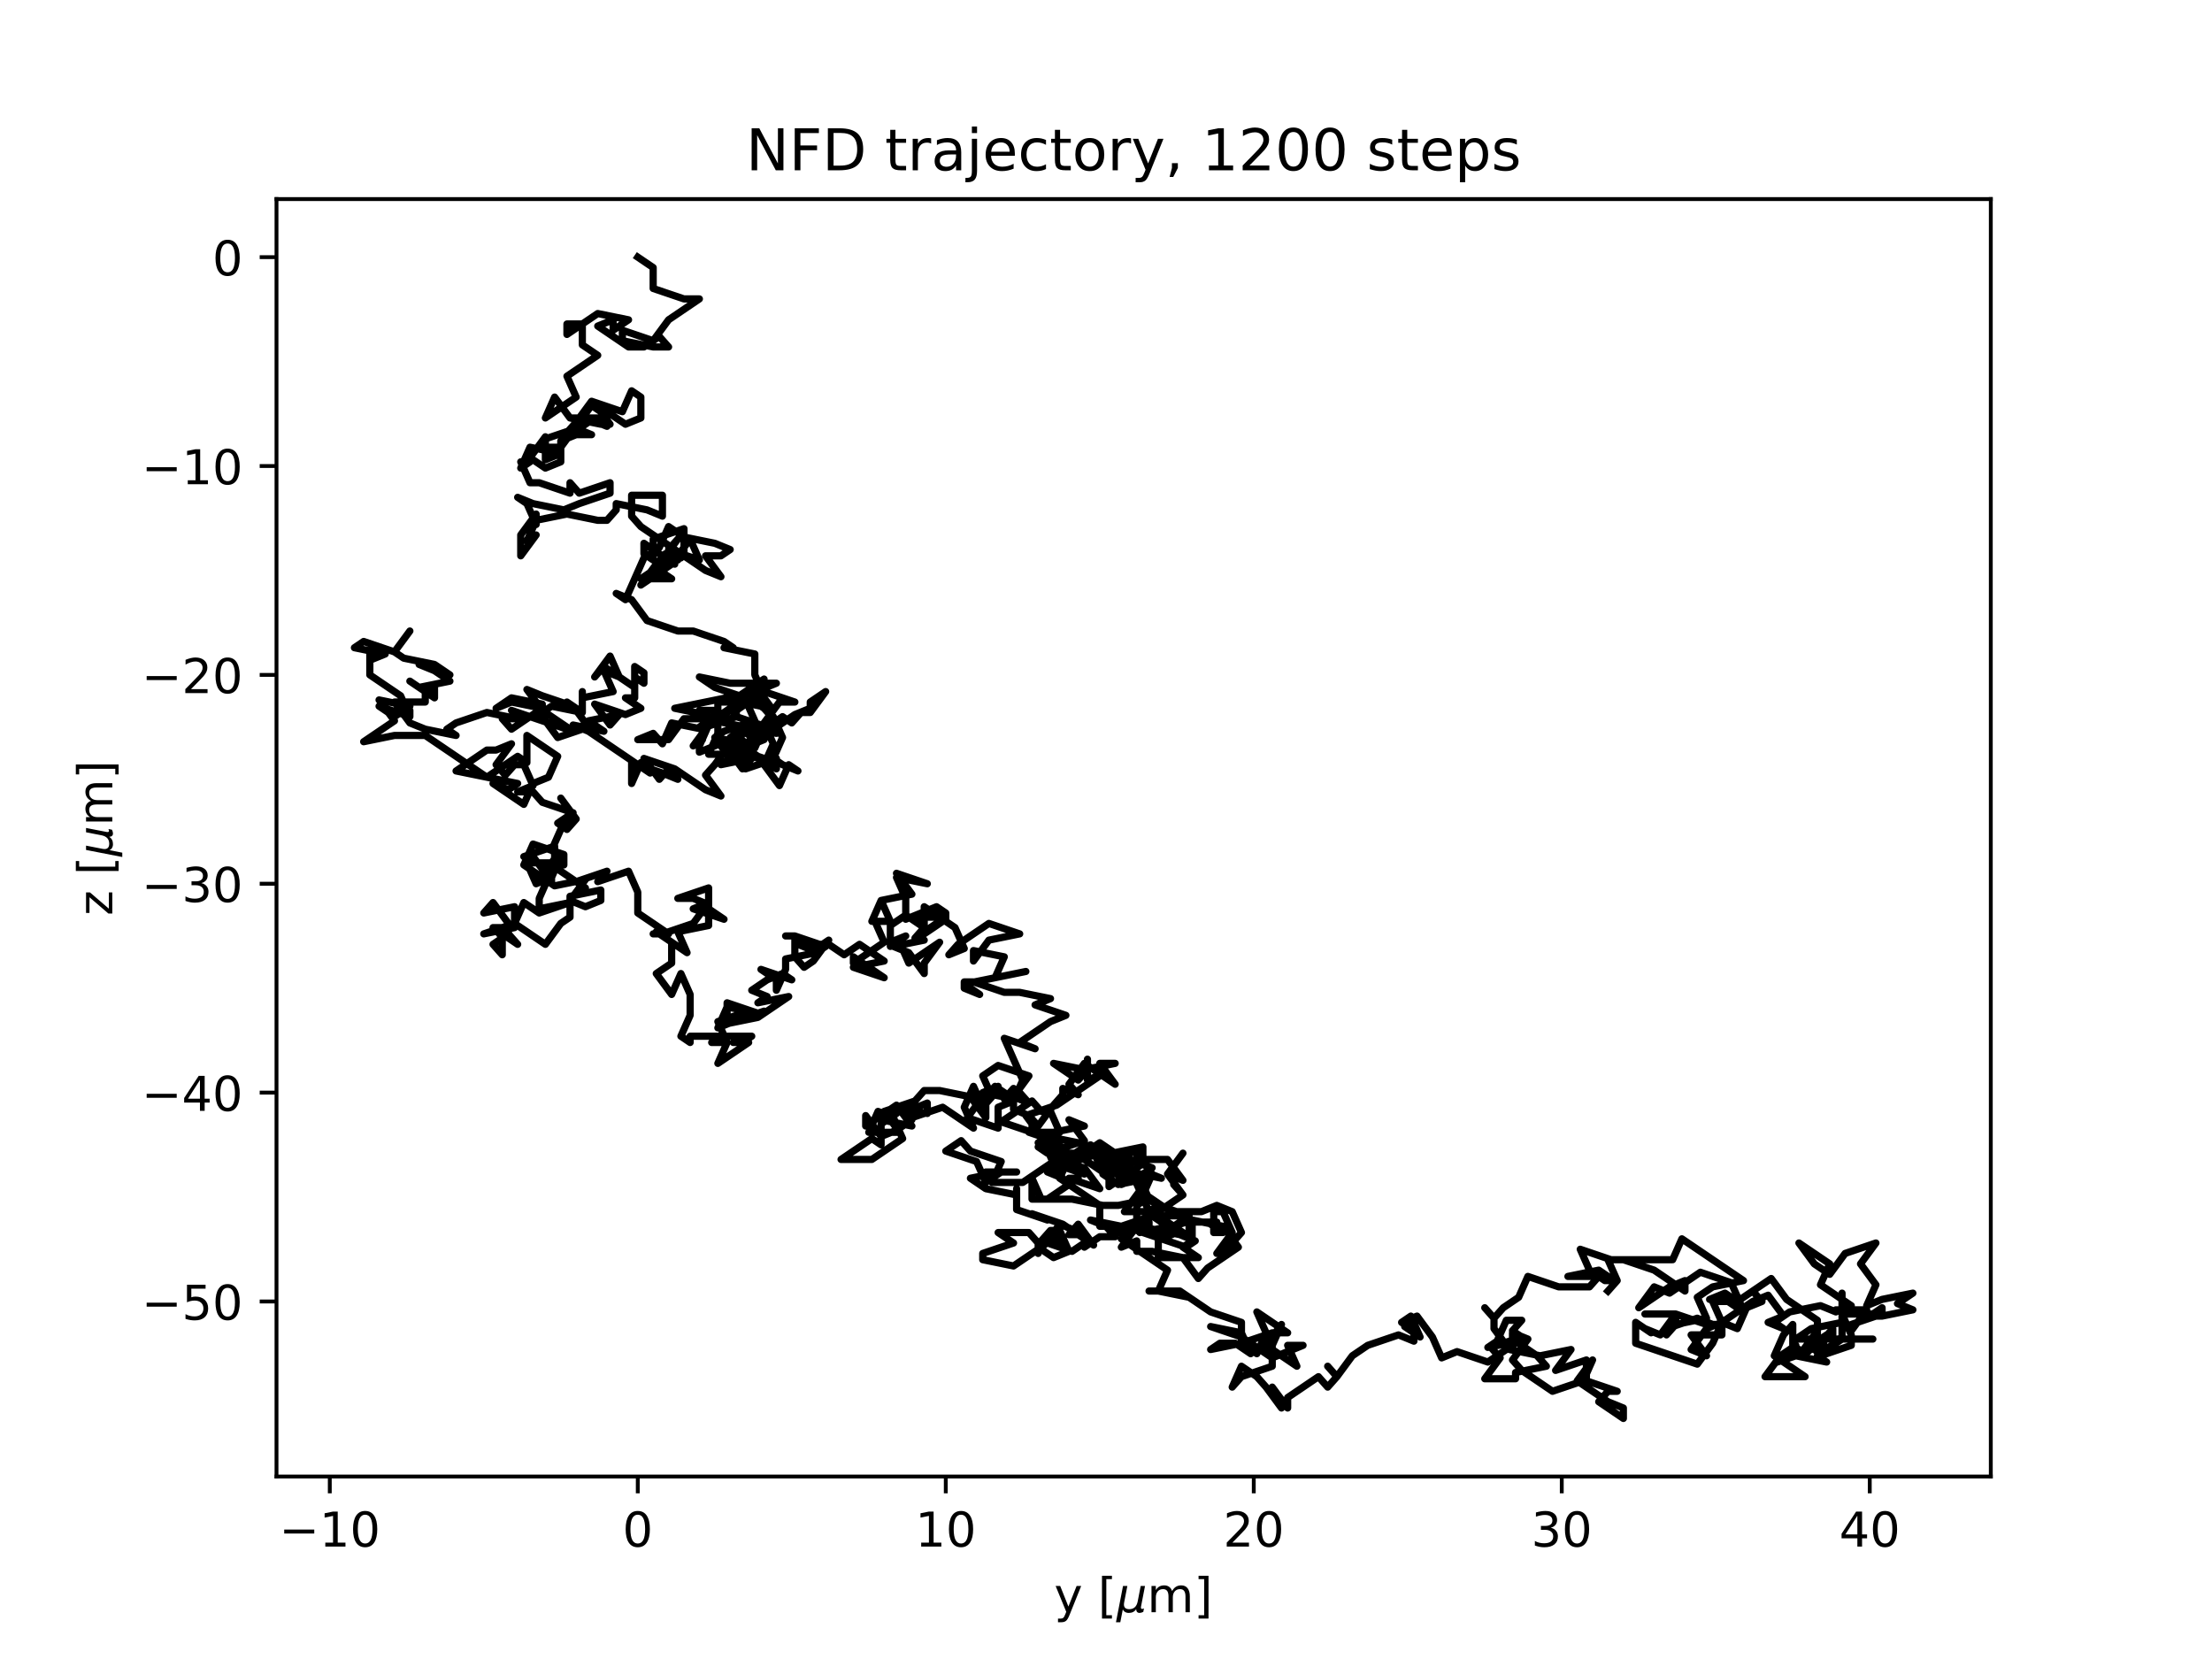 <?xml version="1.0" encoding="utf-8" standalone="no"?>
<!DOCTYPE svg PUBLIC "-//W3C//DTD SVG 1.1//EN"
  "http://www.w3.org/Graphics/SVG/1.1/DTD/svg11.dtd">
<!-- Created with matplotlib (https://matplotlib.org/) -->
<svg height="345.6pt" version="1.1" viewBox="0 0 460.8 345.6" width="460.8pt" xmlns="http://www.w3.org/2000/svg" xmlns:xlink="http://www.w3.org/1999/xlink">
 <defs>
  <style type="text/css">*{stroke-linecap:butt;stroke-linejoin:round;}</style>
 </defs>
 <g id="figure_1">
  <g id="patch_1">
   <path d="M 0 345.6 
L 460.8 345.6 
L 460.8 0 
L 0 0 
z
" style="fill:#ffffff;"/>
  </g>
  <g id="axes_1">
   <g id="patch_2">
    <path d="M 57.6 307.584 
L 414.72 307.584 
L 414.72 41.472 
L 57.6 41.472 
z
" style="fill:#ffffff;"/>
   </g>
   <g id="matplotlib.axis_1">
    <g id="xtick_1">
     <g id="line2d_1">
      <defs>
       <path d="M 0 0 
L 0 3.5 
" id="md39f438aaa" style="stroke:#000000;stroke-width:0.8;"/>
      </defs>
      <g>
       <use style="stroke:#000000;stroke-width:0.8;" x="68.7" xlink:href="#md39f438aaa" y="307.584"/>
      </g>
     </g>
     <g id="text_1">
      <!-- −10 -->
      <g transform="translate(58.148 322.182)scale(0.1 -0.1)">
       <defs>
        <path d="M 10.594 35.5 
L 73.188 35.5 
L 73.188 27.203 
L 10.594 27.203 
z
" id="DejaVuSans-8722"/>
        <path d="M 12.406 8.297 
L 28.516 8.297 
L 28.516 63.922 
L 10.984 60.406 
L 10.984 69.391 
L 28.422 72.906 
L 38.281 72.906 
L 38.281 8.297 
L 54.391 8.297 
L 54.391 0 
L 12.406 0 
z
" id="DejaVuSans-49"/>
        <path d="M 31.781 66.406 
Q 24.172 66.406 20.328 58.906 
Q 16.5 51.422 16.5 36.375 
Q 16.5 21.391 20.328 13.891 
Q 24.172 6.391 31.781 6.391 
Q 39.453 6.391 43.281 13.891 
Q 47.125 21.391 47.125 36.375 
Q 47.125 51.422 43.281 58.906 
Q 39.453 66.406 31.781 66.406 
z
M 31.781 74.219 
Q 44.047 74.219 50.516 64.516 
Q 56.984 54.828 56.984 36.375 
Q 56.984 17.969 50.516 8.266 
Q 44.047 -1.422 31.781 -1.422 
Q 19.531 -1.422 13.062 8.266 
Q 6.594 17.969 6.594 36.375 
Q 6.594 54.828 13.062 64.516 
Q 19.531 74.219 31.781 74.219 
z
" id="DejaVuSans-48"/>
       </defs>
       <use xlink:href="#DejaVuSans-8722"/>
       <use x="83.789" xlink:href="#DejaVuSans-49"/>
       <use x="147.412" xlink:href="#DejaVuSans-48"/>
      </g>
     </g>
    </g>
    <g id="xtick_2">
     <g id="line2d_2">
      <g>
       <use style="stroke:#000000;stroke-width:0.8;" x="132.861" xlink:href="#md39f438aaa" y="307.584"/>
      </g>
     </g>
     <g id="text_2">
      <!-- 0 -->
      <g transform="translate(129.68 322.182)scale(0.1 -0.1)">
       <use xlink:href="#DejaVuSans-48"/>
      </g>
     </g>
    </g>
    <g id="xtick_3">
     <g id="line2d_3">
      <g>
       <use style="stroke:#000000;stroke-width:0.8;" x="197.022" xlink:href="#md39f438aaa" y="307.584"/>
      </g>
     </g>
     <g id="text_3">
      <!-- 10 -->
      <g transform="translate(190.659 322.182)scale(0.1 -0.1)">
       <use xlink:href="#DejaVuSans-49"/>
       <use x="63.623" xlink:href="#DejaVuSans-48"/>
      </g>
     </g>
    </g>
    <g id="xtick_4">
     <g id="line2d_4">
      <g>
       <use style="stroke:#000000;stroke-width:0.8;" x="261.183" xlink:href="#md39f438aaa" y="307.584"/>
      </g>
     </g>
     <g id="text_4">
      <!-- 20 -->
      <g transform="translate(254.82 322.182)scale(0.1 -0.1)">
       <defs>
        <path d="M 19.188 8.297 
L 53.609 8.297 
L 53.609 0 
L 7.328 0 
L 7.328 8.297 
Q 12.938 14.109 22.625 23.891 
Q 32.328 33.688 34.812 36.531 
Q 39.547 41.844 41.422 45.531 
Q 43.312 49.219 43.312 52.781 
Q 43.312 58.594 39.234 62.25 
Q 35.156 65.922 28.609 65.922 
Q 23.969 65.922 18.812 64.312 
Q 13.672 62.703 7.812 59.422 
L 7.812 69.391 
Q 13.766 71.781 18.938 73 
Q 24.125 74.219 28.422 74.219 
Q 39.75 74.219 46.484 68.547 
Q 53.219 62.891 53.219 53.422 
Q 53.219 48.922 51.531 44.891 
Q 49.859 40.875 45.406 35.406 
Q 44.188 33.984 37.641 27.219 
Q 31.109 20.453 19.188 8.297 
z
" id="DejaVuSans-50"/>
       </defs>
       <use xlink:href="#DejaVuSans-50"/>
       <use x="63.623" xlink:href="#DejaVuSans-48"/>
      </g>
     </g>
    </g>
    <g id="xtick_5">
     <g id="line2d_5">
      <g>
       <use style="stroke:#000000;stroke-width:0.8;" x="325.344" xlink:href="#md39f438aaa" y="307.584"/>
      </g>
     </g>
     <g id="text_5">
      <!-- 30 -->
      <g transform="translate(318.981 322.182)scale(0.1 -0.1)">
       <defs>
        <path d="M 40.578 39.312 
Q 47.656 37.797 51.625 33 
Q 55.609 28.219 55.609 21.188 
Q 55.609 10.406 48.188 4.484 
Q 40.766 -1.422 27.094 -1.422 
Q 22.516 -1.422 17.656 -0.516 
Q 12.797 0.391 7.625 2.203 
L 7.625 11.719 
Q 11.719 9.328 16.594 8.109 
Q 21.484 6.891 26.812 6.891 
Q 36.078 6.891 40.938 10.547 
Q 45.797 14.203 45.797 21.188 
Q 45.797 27.641 41.281 31.266 
Q 36.766 34.906 28.719 34.906 
L 20.219 34.906 
L 20.219 43.016 
L 29.109 43.016 
Q 36.375 43.016 40.234 45.922 
Q 44.094 48.828 44.094 54.297 
Q 44.094 59.906 40.109 62.906 
Q 36.141 65.922 28.719 65.922 
Q 24.656 65.922 20.016 65.031 
Q 15.375 64.156 9.812 62.312 
L 9.812 71.094 
Q 15.438 72.656 20.344 73.438 
Q 25.25 74.219 29.594 74.219 
Q 40.828 74.219 47.359 69.109 
Q 53.906 64.016 53.906 55.328 
Q 53.906 49.266 50.438 45.094 
Q 46.969 40.922 40.578 39.312 
z
" id="DejaVuSans-51"/>
       </defs>
       <use xlink:href="#DejaVuSans-51"/>
       <use x="63.623" xlink:href="#DejaVuSans-48"/>
      </g>
     </g>
    </g>
    <g id="xtick_6">
     <g id="line2d_6">
      <g>
       <use style="stroke:#000000;stroke-width:0.8;" x="389.505" xlink:href="#md39f438aaa" y="307.584"/>
      </g>
     </g>
     <g id="text_6">
      <!-- 40 -->
      <g transform="translate(383.142 322.182)scale(0.1 -0.1)">
       <defs>
        <path d="M 37.797 64.312 
L 12.891 25.391 
L 37.797 25.391 
z
M 35.203 72.906 
L 47.609 72.906 
L 47.609 25.391 
L 58.016 25.391 
L 58.016 17.188 
L 47.609 17.188 
L 47.609 0 
L 37.797 0 
L 37.797 17.188 
L 4.891 17.188 
L 4.891 26.703 
z
" id="DejaVuSans-52"/>
       </defs>
       <use xlink:href="#DejaVuSans-52"/>
       <use x="63.623" xlink:href="#DejaVuSans-48"/>
      </g>
     </g>
    </g>
    <g id="text_7">
     <!-- y [${\mu}$m] -->
     <g transform="translate(219.61 335.862)scale(0.1 -0.1)">
      <defs>
       <path d="M 32.172 -5.078 
Q 28.375 -14.844 24.75 -17.812 
Q 21.141 -20.797 15.094 -20.797 
L 7.906 -20.797 
L 7.906 -13.281 
L 13.188 -13.281 
Q 16.891 -13.281 18.938 -11.516 
Q 21 -9.766 23.484 -3.219 
L 25.094 0.875 
L 2.984 54.688 
L 12.5 54.688 
L 29.594 11.922 
L 46.688 54.688 
L 56.203 54.688 
z
" id="DejaVuSans-121"/>
       <path id="DejaVuSans-32"/>
       <path d="M 8.594 75.984 
L 29.297 75.984 
L 29.297 69 
L 17.578 69 
L 17.578 -6.203 
L 29.297 -6.203 
L 29.297 -13.188 
L 8.594 -13.188 
z
" id="DejaVuSans-91"/>
       <path d="M -1.312 -20.797 
L 13.375 54.688 
L 22.406 54.688 
L 15.766 20.656 
Q 15.578 19.625 15.422 18.359 
Q 15.281 17.094 15.281 15.828 
Q 15.281 11.281 18.141 8.828 
Q 21 6.391 26.312 6.391 
Q 33.547 6.391 37.984 10.484 
Q 42.438 14.594 44 22.797 
L 50.203 54.688 
L 59.188 54.688 
L 51.031 12.641 
Q 50.828 11.719 50.75 11.031 
Q 50.688 10.359 50.688 9.812 
Q 50.688 8.297 51.297 7.594 
Q 51.906 6.891 53.219 6.891 
Q 53.719 6.891 54.562 7.125 
Q 55.422 7.375 56.984 8.016 
L 55.609 0.781 
Q 53.469 -0.297 51.516 -0.859 
Q 49.562 -1.422 47.703 -1.422 
Q 44.484 -1.422 42.656 0.625 
Q 40.828 2.688 40.828 6.297 
Q 38.094 2.391 34.297 0.484 
Q 30.516 -1.422 25.391 -1.422 
Q 20.844 -1.422 17.453 0.672 
Q 14.062 2.781 12.984 6.203 
L 7.719 -20.797 
z
" id="DejaVuSans-Oblique-956"/>
       <path d="M 52 44.188 
Q 55.375 50.25 60.062 53.125 
Q 64.75 56 71.094 56 
Q 79.641 56 84.281 50.016 
Q 88.922 44.047 88.922 33.016 
L 88.922 0 
L 79.891 0 
L 79.891 32.719 
Q 79.891 40.578 77.094 44.375 
Q 74.312 48.188 68.609 48.188 
Q 61.625 48.188 57.562 43.547 
Q 53.516 38.922 53.516 30.906 
L 53.516 0 
L 44.484 0 
L 44.484 32.719 
Q 44.484 40.625 41.703 44.406 
Q 38.922 48.188 33.109 48.188 
Q 26.219 48.188 22.156 43.531 
Q 18.109 38.875 18.109 30.906 
L 18.109 0 
L 9.078 0 
L 9.078 54.688 
L 18.109 54.688 
L 18.109 46.188 
Q 21.188 51.219 25.484 53.609 
Q 29.781 56 35.688 56 
Q 41.656 56 45.828 52.969 
Q 50 49.953 52 44.188 
z
" id="DejaVuSans-109"/>
       <path d="M 30.422 75.984 
L 30.422 -13.188 
L 9.719 -13.188 
L 9.719 -6.203 
L 21.391 -6.203 
L 21.391 69 
L 9.719 69 
L 9.719 75.984 
z
" id="DejaVuSans-93"/>
      </defs>
      <use transform="translate(0 0.016)" xlink:href="#DejaVuSans-121"/>
      <use transform="translate(59.18 0.016)" xlink:href="#DejaVuSans-32"/>
      <use transform="translate(90.967 0.016)" xlink:href="#DejaVuSans-91"/>
      <use transform="translate(129.98 0.016)" xlink:href="#DejaVuSans-Oblique-956"/>
      <use transform="translate(193.604 0.016)" xlink:href="#DejaVuSans-109"/>
      <use transform="translate(291.016 0.016)" xlink:href="#DejaVuSans-93"/>
     </g>
    </g>
   </g>
   <g id="matplotlib.axis_2">
    <g id="ytick_1">
     <g id="line2d_7">
      <defs>
       <path d="M 0 0 
L -3.5 0 
" id="m5667d618fe" style="stroke:#000000;stroke-width:0.8;"/>
      </defs>
      <g>
       <use style="stroke:#000000;stroke-width:0.8;" x="57.6" xlink:href="#m5667d618fe" y="271.122"/>
      </g>
     </g>
     <g id="text_8">
      <!-- −50 -->
      <g transform="translate(29.495 274.921)scale(0.1 -0.1)">
       <defs>
        <path d="M 10.797 72.906 
L 49.516 72.906 
L 49.516 64.594 
L 19.828 64.594 
L 19.828 46.734 
Q 21.969 47.469 24.109 47.828 
Q 26.266 48.188 28.422 48.188 
Q 40.625 48.188 47.75 41.5 
Q 54.891 34.812 54.891 23.391 
Q 54.891 11.625 47.562 5.094 
Q 40.234 -1.422 26.906 -1.422 
Q 22.312 -1.422 17.547 -0.641 
Q 12.797 0.141 7.719 1.703 
L 7.719 11.625 
Q 12.109 9.234 16.797 8.062 
Q 21.484 6.891 26.703 6.891 
Q 35.156 6.891 40.078 11.328 
Q 45.016 15.766 45.016 23.391 
Q 45.016 31 40.078 35.438 
Q 35.156 39.891 26.703 39.891 
Q 22.75 39.891 18.812 39.016 
Q 14.891 38.141 10.797 36.281 
z
" id="DejaVuSans-53"/>
       </defs>
       <use xlink:href="#DejaVuSans-8722"/>
       <use x="83.789" xlink:href="#DejaVuSans-53"/>
       <use x="147.412" xlink:href="#DejaVuSans-48"/>
      </g>
     </g>
    </g>
    <g id="ytick_2">
     <g id="line2d_8">
      <g>
       <use style="stroke:#000000;stroke-width:0.8;" x="57.6" xlink:href="#m5667d618fe" y="227.611"/>
      </g>
     </g>
     <g id="text_9">
      <!-- −40 -->
      <g transform="translate(29.495 231.41)scale(0.1 -0.1)">
       <use xlink:href="#DejaVuSans-8722"/>
       <use x="83.789" xlink:href="#DejaVuSans-52"/>
       <use x="147.412" xlink:href="#DejaVuSans-48"/>
      </g>
     </g>
    </g>
    <g id="ytick_3">
     <g id="line2d_9">
      <g>
       <use style="stroke:#000000;stroke-width:0.8;" x="57.6" xlink:href="#m5667d618fe" y="184.1"/>
      </g>
     </g>
     <g id="text_10">
      <!-- −30 -->
      <g transform="translate(29.495 187.9)scale(0.1 -0.1)">
       <use xlink:href="#DejaVuSans-8722"/>
       <use x="83.789" xlink:href="#DejaVuSans-51"/>
       <use x="147.412" xlink:href="#DejaVuSans-48"/>
      </g>
     </g>
    </g>
    <g id="ytick_4">
     <g id="line2d_10">
      <g>
       <use style="stroke:#000000;stroke-width:0.8;" x="57.6" xlink:href="#m5667d618fe" y="140.59"/>
      </g>
     </g>
     <g id="text_11">
      <!-- −20 -->
      <g transform="translate(29.495 144.389)scale(0.1 -0.1)">
       <use xlink:href="#DejaVuSans-8722"/>
       <use x="83.789" xlink:href="#DejaVuSans-50"/>
       <use x="147.412" xlink:href="#DejaVuSans-48"/>
      </g>
     </g>
    </g>
    <g id="ytick_5">
     <g id="line2d_11">
      <g>
       <use style="stroke:#000000;stroke-width:0.8;" x="57.6" xlink:href="#m5667d618fe" y="97.079"/>
      </g>
     </g>
     <g id="text_12">
      <!-- −10 -->
      <g transform="translate(29.495 100.878)scale(0.1 -0.1)">
       <use xlink:href="#DejaVuSans-8722"/>
       <use x="83.789" xlink:href="#DejaVuSans-49"/>
       <use x="147.412" xlink:href="#DejaVuSans-48"/>
      </g>
     </g>
    </g>
    <g id="ytick_6">
     <g id="line2d_12">
      <g>
       <use style="stroke:#000000;stroke-width:0.8;" x="57.6" xlink:href="#m5667d618fe" y="53.568"/>
      </g>
     </g>
     <g id="text_13">
      <!-- 0 -->
      <g transform="translate(44.237 57.367)scale(0.1 -0.1)">
       <use xlink:href="#DejaVuSans-48"/>
      </g>
     </g>
    </g>
    <g id="text_14">
     <!-- z [${\mu}$m] -->
     <g transform="translate(23.395 190.728)rotate(-90)scale(0.1 -0.1)">
      <defs>
       <path d="M 5.516 54.688 
L 48.188 54.688 
L 48.188 46.484 
L 14.406 7.172 
L 48.188 7.172 
L 48.188 0 
L 4.297 0 
L 4.297 8.203 
L 38.094 47.516 
L 5.516 47.516 
z
" id="DejaVuSans-122"/>
      </defs>
      <use transform="translate(0 0.016)" xlink:href="#DejaVuSans-122"/>
      <use transform="translate(52.49 0.016)" xlink:href="#DejaVuSans-32"/>
      <use transform="translate(84.277 0.016)" xlink:href="#DejaVuSans-91"/>
      <use transform="translate(123.291 0.016)" xlink:href="#DejaVuSans-Oblique-956"/>
      <use transform="translate(186.914 0.016)" xlink:href="#DejaVuSans-109"/>
      <use transform="translate(284.326 0.016)" xlink:href="#DejaVuSans-93"/>
     </g>
    </g>
   </g>
   <g id="line2d_13">
    <path clip-path="url(#p7104e304ea)" d="M 132.861 53.568 
L 136.069 55.744 
L 136.069 60.095 
L 142.485 62.27 
L 145.693 62.27 
L 139.277 66.621 
L 136.069 70.972 
L 129.653 68.797 
L 129.653 70.972 
L 136.069 72.278 
L 139.277 72.278 
L 137.352 70.102 
L 134.144 72.278 
L 130.936 72.278 
L 124.52 67.927 
L 127.728 66.621 
L 127.728 68.797 
L 130.936 66.621 
L 124.52 65.316 
L 118.104 69.667 
L 118.104 67.491 
L 121.312 67.491 
L 121.312 71.843 
L 124.52 74.018 
L 118.104 78.369 
L 120.029 82.72 
L 113.613 87.071 
L 115.537 82.72 
L 118.745 87.071 
L 125.162 87.071 
L 118.745 87.071 
L 125.162 88.377 
L 127.086 88.377 
L 123.878 84.026 
L 130.294 88.377 
L 133.502 87.071 
L 133.502 82.72 
L 131.578 81.415 
L 129.653 85.766 
L 123.237 83.59 
L 120.029 87.942 
L 118.104 90.117 
L 121.312 88.812 
L 123.237 87.506 
L 123.237 87.506 
L 126.445 88.812 
L 126.445 86.636 
L 123.237 84.461 
L 116.821 93.163 
L 113.613 93.163 
L 113.613 90.987 
L 110.404 95.338 
L 113.613 97.514 
L 116.821 96.209 
L 116.821 91.857 
L 120.029 90.552 
L 123.237 90.552 
L 120.029 89.247 
L 113.613 91.422 
L 113.613 95.773 
L 116.821 94.468 
L 110.404 93.163 
L 108.48 97.514 
L 110.404 96.209 
L 108.48 96.209 
L 110.404 100.56 
L 112.329 100.56 
L 112.329 100.56 
L 118.745 102.735 
L 118.745 100.56 
L 120.67 102.735 
L 127.086 100.56 
L 127.086 102.735 
L 120.67 104.911 
L 117.462 106.216 
L 111.046 104.911 
L 107.838 103.605 
L 109.763 104.911 
L 111.688 109.262 
L 111.688 107.086 
L 108.48 111.437 
L 108.48 111.437 
L 108.48 115.788 
L 111.688 111.437 
L 109.763 112.743 
L 111.688 108.392 
L 118.104 107.086 
L 124.52 108.392 
L 126.445 108.392 
L 128.37 106.216 
L 128.37 106.216 
L 128.37 104.911 
L 134.786 106.216 
L 137.994 107.521 
L 137.994 103.17 
L 131.578 103.17 
L 131.578 107.521 
L 133.502 109.697 
L 139.919 114.048 
L 141.843 116.224 
L 139.919 114.048 
L 136.71 118.399 
L 139.919 120.575 
L 133.502 120.575 
L 139.919 116.224 
L 139.919 117.529 
L 133.502 121.88 
L 136.71 117.529 
L 138.635 115.353 
L 140.56 117.529 
L 134.144 113.178 
L 134.144 115.353 
L 136.069 116.659 
L 136.069 112.308 
L 142.485 110.132 
L 142.485 115.788 
L 139.277 114.483 
L 141.202 112.308 
L 137.994 116.659 
L 141.202 116.659 
L 139.277 114.483 
L 145.693 116.659 
L 143.768 112.308 
L 140.56 116.659 
L 140.56 114.483 
L 146.976 118.834 
L 150.184 120.14 
L 146.976 115.788 
L 150.184 115.788 
L 152.109 114.483 
L 148.901 113.178 
L 142.485 111.872 
L 139.277 109.697 
L 137.352 114.048 
L 134.144 116.224 
L 130.294 124.926 
L 128.37 123.62 
L 131.578 124.926 
L 134.786 129.277 
L 141.202 131.452 
L 144.41 131.452 
L 150.826 133.628 
L 152.751 134.933 
L 150.826 134.933 
L 157.242 136.239 
L 157.242 140.59 
L 159.167 144.941 
L 157.242 146.246 
L 159.167 147.551 
L 161.092 149.727 
L 159.167 154.078 
L 155.959 155.383 
L 165.583 148.857 
L 168.791 147.551 
L 168.791 146.246 
L 171.999 144.07 
L 168.791 148.422 
L 166.866 148.422 
L 164.941 150.597 
L 163.016 149.292 
L 159.808 151.467 
L 161.733 152.773 
L 155.317 151.467 
L 158.525 153.643 
L 152.109 155.818 
L 155.317 155.818 
L 161.733 160.169 
L 161.733 157.994 
L 155.317 160.169 
L 155.317 155.818 
L 153.392 157.994 
L 153.392 153.643 
L 151.468 155.818 
L 154.676 160.169 
L 156.6 157.994 
L 150.184 159.299 
L 152.109 157.994 
L 148.901 153.643 
L 155.317 154.948 
L 153.392 152.773 
L 159.808 152.773 
L 159.808 151.467 
L 153.392 149.292 
L 153.392 144.941 
L 140.56 147.551 
L 146.976 148.857 
L 148.901 150.162 
L 148.901 147.986 
L 145.693 147.986 
L 148.901 150.162 
L 145.693 151.467 
L 148.901 149.292 
L 146.976 151.467 
L 153.392 149.292 
L 151.468 144.941 
L 154.676 147.116 
L 152.751 145.811 
L 159.167 141.46 
L 157.242 142.765 
L 160.45 147.116 
L 160.45 148.422 
L 158.525 147.116 
L 158.525 142.765 
L 158.525 147.116 
L 152.109 145.811 
L 158.525 143.635 
L 161.733 142.33 
L 152.109 142.33 
L 145.693 141.025 
L 148.901 143.2 
L 155.317 145.376 
L 148.901 149.727 
L 142.485 149.727 
L 139.277 154.078 
L 132.861 154.078 
L 136.069 152.773 
L 137.994 154.948 
L 139.919 150.597 
L 139.919 150.597 
L 146.335 151.902 
L 146.335 154.078 
L 144.41 155.383 
L 147.618 151.032 
L 145.693 155.383 
L 145.693 156.689 
L 152.109 154.078 
L 154.034 156.253 
L 160.45 158.429 
L 154.034 157.124 
L 147.618 157.124 
L 149.543 152.773 
L 149.543 146.246 
L 149.543 146.246 
L 155.959 146.246 
L 152.751 148.422 
L 159.167 144.07 
L 165.583 146.246 
L 162.375 146.246 
L 159.167 150.597 
L 161.092 154.948 
L 159.167 159.299 
L 162.375 163.65 
L 164.3 159.299 
L 166.225 160.605 
L 163.016 159.299 
L 161.092 157.994 
L 163.016 153.643 
L 161.092 149.292 
L 159.167 151.467 
L 157.242 155.818 
L 155.317 151.467 
L 152.109 153.643 
L 155.317 151.467 
L 148.901 150.162 
L 155.317 145.811 
L 157.242 150.162 
L 150.826 152.337 
L 148.901 153.643 
L 152.109 154.948 
L 148.901 159.299 
L 146.976 161.475 
L 150.184 165.826 
L 146.976 164.521 
L 140.56 160.169 
L 134.144 157.994 
L 137.352 162.345 
L 139.277 160.169 
L 141.202 162.345 
L 137.994 161.04 
L 131.578 158.864 
L 131.578 163.215 
L 133.502 158.864 
L 135.427 161.04 
L 122.595 152.337 
L 119.387 151.032 
L 125.803 152.337 
L 122.595 150.162 
L 129.011 148.857 
L 127.086 151.032 
L 123.878 146.681 
L 130.294 148.857 
L 133.502 147.551 
L 130.294 145.376 
L 132.219 145.376 
L 132.219 141.025 
L 134.144 142.33 
L 134.144 140.154 
L 132.219 138.849 
L 132.219 143.2 
L 125.803 138.849 
L 123.878 141.025 
L 127.086 136.674 
L 129.011 141.025 
L 125.803 139.719 
L 127.728 144.07 
L 121.312 145.376 
L 121.312 144.07 
L 121.312 148.422 
L 118.104 146.246 
L 121.312 148.422 
L 114.896 147.116 
L 111.688 149.292 
L 108.48 149.292 
L 106.555 147.986 
L 119.387 152.337 
L 112.971 147.986 
L 112.971 149.292 
L 116.179 153.643 
L 122.595 151.467 
L 119.387 147.116 
L 112.971 144.941 
L 109.763 143.635 
L 112.971 147.986 
L 112.971 146.681 
L 106.555 145.376 
L 103.347 147.551 
L 106.555 146.246 
L 112.971 147.551 
L 106.555 151.902 
L 104.63 149.727 
L 107.838 149.727 
L 101.422 148.422 
L 95.006 150.597 
L 93.081 151.902 
L 95.006 153.208 
L 88.59 151.902 
L 85.382 150.597 
L 82.174 146.246 
L 88.59 146.246 
L 88.59 144.07 
L 85.382 141.895 
L 90.515 145.376 
L 90.515 143.2 
L 87.307 143.2 
L 93.723 141.895 
L 90.515 139.719 
L 87.307 138.414 
L 93.723 140.59 
L 90.515 138.414 
L 84.098 137.109 
L 82.174 135.803 
L 85.382 131.452 
L 82.174 135.803 
L 75.758 133.628 
L 73.833 134.933 
L 80.249 136.239 
L 77.041 137.544 
L 77.041 136.239 
L 77.041 140.59 
L 83.457 144.941 
L 85.382 149.292 
L 85.382 147.986 
L 85.382 149.292 
L 78.966 147.116 
L 82.174 149.292 
L 85.382 147.116 
L 78.966 145.811 
L 82.174 150.162 
L 75.758 154.513 
L 82.174 153.208 
L 88.59 153.208 
L 101.422 161.91 
L 107.838 157.559 
L 109.763 158.864 
L 109.763 153.208 
L 116.179 157.559 
L 114.254 161.91 
L 111.046 163.215 
L 109.121 167.566 
L 102.705 163.215 
L 105.913 164.521 
L 107.838 163.215 
L 95.006 160.605 
L 101.422 156.253 
L 103.347 156.253 
L 106.555 154.948 
L 103.347 159.299 
L 105.272 161.475 
L 107.196 159.299 
L 109.121 159.299 
L 111.046 163.65 
L 107.838 164.956 
L 111.046 164.956 
L 112.971 167.131 
L 119.387 169.307 
L 116.179 171.482 
L 118.104 172.788 
L 120.029 170.612 
L 116.821 166.261 
L 120.029 170.612 
L 116.821 172.788 
L 114.896 177.139 
L 116.821 178.444 
L 114.896 182.795 
L 114.896 184.1 
L 114.896 182.795 
L 111.688 184.1 
L 109.763 179.749 
L 116.179 179.749 
L 114.254 181.055 
L 112.329 183.23 
L 115.537 178.879 
L 117.462 180.184 
L 117.462 178.009 
L 111.046 175.833 
L 109.121 180.184 
L 115.537 184.535 
L 121.953 183.23 
L 118.745 187.581 
L 121.953 188.887 
L 125.162 187.581 
L 125.162 185.406 
L 118.745 186.711 
L 118.745 191.062 
L 116.821 192.367 
L 113.613 196.719 
L 107.196 192.367 
L 100.78 194.543 
L 107.196 193.238 
L 107.196 188.887 
L 100.78 190.192 
L 102.705 188.016 
L 105.913 192.367 
L 105.913 194.543 
L 102.705 196.719 
L 102.705 196.719 
L 104.63 198.894 
L 104.63 194.543 
L 107.838 196.719 
L 105.913 194.543 
L 102.705 193.238 
L 105.913 193.238 
L 103.988 194.543 
L 107.196 192.367 
L 109.121 188.016 
L 112.329 190.192 
L 118.745 188.016 
L 112.329 189.322 
L 112.329 187.146 
L 114.254 182.795 
L 111.046 178.444 
L 109.121 178.444 
L 115.537 176.268 
L 115.537 180.62 
L 121.953 184.971 
L 120.029 183.665 
L 126.445 181.49 
L 124.52 183.665 
L 130.936 181.49 
L 132.861 185.841 
L 132.861 190.192 
L 139.277 194.543 
L 136.069 194.543 
L 137.994 194.543 
L 144.41 192.367 
L 147.618 188.016 
L 144.41 189.322 
L 150.826 191.497 
L 147.618 189.322 
L 147.618 184.971 
L 141.202 187.146 
L 144.41 187.146 
L 147.618 188.451 
L 147.618 192.803 
L 141.202 194.108 
L 143.127 198.459 
L 136.71 194.108 
L 139.919 196.283 
L 139.919 200.634 
L 136.71 202.81 
L 139.919 207.161 
L 141.843 202.81 
L 143.768 207.161 
L 143.768 211.512 
L 141.843 215.863 
L 143.768 217.169 
L 143.768 215.863 
L 156.6 215.863 
L 154.676 217.169 
L 152.751 217.169 
L 155.959 217.169 
L 149.543 221.52 
L 151.468 217.169 
L 148.259 217.169 
L 151.468 217.169 
L 149.543 212.817 
L 155.959 210.642 
L 152.751 212.817 
L 159.167 210.642 
L 152.751 212.817 
L 149.543 214.123 
L 151.468 209.772 
L 157.884 211.077 
L 151.468 208.902 
L 151.468 213.253 
L 157.884 211.947 
L 164.3 207.596 
L 157.884 208.902 
L 159.808 207.596 
L 156.6 206.291 
L 159.808 204.115 
L 163.016 202.81 
L 164.941 204.115 
L 158.525 201.94 
L 161.733 204.115 
L 161.733 206.291 
L 163.658 201.94 
L 163.658 199.764 
L 170.074 198.459 
L 171.999 197.154 
L 165.583 194.978 
L 163.658 194.978 
L 165.583 194.978 
L 165.583 199.329 
L 167.508 201.505 
L 167.508 201.505 
L 169.433 200.199 
L 172.641 195.848 
L 169.433 198.024 
L 166.225 196.719 
L 172.641 196.719 
L 175.849 198.894 
L 179.057 196.719 
L 184.19 200.199 
L 177.774 201.505 
L 184.19 203.68 
L 177.774 199.329 
L 177.774 200.634 
L 184.19 196.283 
L 182.265 191.932 
L 185.473 191.932 
L 183.548 187.581 
L 181.623 191.932 
L 183.548 187.581 
L 189.964 186.276 
L 186.756 181.925 
L 193.172 184.1 
L 186.756 182.795 
L 188.681 187.146 
L 188.681 191.497 
L 195.097 188.887 
L 197.022 190.192 
L 197.022 191.497 
L 190.606 195.848 
L 192.531 195.848 
L 186.114 197.154 
L 189.322 198.459 
L 192.531 202.81 
L 192.531 200.634 
L 195.739 196.283 
L 189.322 200.634 
L 187.398 196.283 
L 185.473 196.283 
L 188.681 194.978 
L 185.473 197.154 
L 185.473 192.803 
L 188.681 190.627 
L 192.531 193.238 
L 190.606 195.413 
L 197.022 191.062 
L 190.606 191.062 
L 192.531 193.238 
L 192.531 188.887 
L 198.947 193.238 
L 200.871 197.589 
L 197.663 198.894 
L 199.588 196.719 
L 206.004 192.367 
L 212.42 194.543 
L 206.004 195.848 
L 202.796 200.199 
L 202.796 198.024 
L 209.212 199.329 
L 207.288 203.68 
L 213.704 202.375 
L 200.871 204.986 
L 204.08 207.161 
L 200.871 205.856 
L 200.871 204.55 
L 202.796 204.55 
L 209.212 206.726 
L 212.42 206.726 
L 218.837 208.031 
L 215.628 209.337 
L 222.045 211.512 
L 218.837 212.817 
L 212.42 217.169 
L 215.628 218.474 
L 209.212 216.298 
L 213.062 225.001 
L 211.137 229.352 
L 207.929 230.657 
L 207.929 235.008 
L 207.929 235.008 
L 201.513 232.832 
L 204.721 228.481 
L 207.929 226.306 
L 204.721 227.611 
L 211.137 228.916 
L 207.288 226.306 
L 205.363 228.481 
L 205.363 232.832 
L 202.155 228.481 
L 195.739 227.176 
L 192.531 227.176 
L 190.606 229.352 
L 184.19 231.527 
L 187.398 235.878 
L 180.982 235.878 
L 182.906 231.527 
L 186.114 232.832 
L 188.039 237.184 
L 181.623 241.535 
L 175.207 241.535 
L 181.623 237.184 
L 183.548 238.489 
L 183.548 234.138 
L 186.756 231.962 
L 183.548 233.268 
L 189.964 234.573 
L 186.756 230.222 
L 180.34 234.573 
L 180.34 232.397 
L 183.548 236.748 
L 186.756 235.443 
L 189.964 233.268 
L 189.964 231.092 
L 193.172 229.787 
L 193.172 231.962 
L 186.756 230.657 
L 189.964 232.832 
L 196.38 230.657 
L 202.796 235.008 
L 200.871 230.657 
L 202.796 226.306 
L 204.721 230.657 
L 206.646 228.481 
L 204.721 224.13 
L 207.929 221.955 
L 214.345 224.13 
L 211.137 228.481 
L 214.345 229.787 
L 212.42 227.611 
L 209.212 228.916 
L 211.137 226.741 
L 211.137 231.092 
L 214.345 232.397 
L 216.27 234.573 
L 219.478 230.222 
L 219.478 230.222 
L 221.403 228.046 
L 221.403 226.741 
L 224.611 228.046 
L 222.686 225.871 
L 225.894 221.52 
L 232.31 225.871 
L 229.102 221.52 
L 232.31 221.52 
L 225.894 222.825 
L 219.478 221.52 
L 224.611 225.001 
L 226.536 222.825 
L 226.536 220.649 
L 226.536 225.001 
L 229.744 223.695 
L 220.12 230.222 
L 213.704 232.397 
L 216.912 236.748 
L 214.987 234.573 
L 214.987 235.878 
L 208.571 233.703 
L 214.987 229.352 
L 216.912 231.527 
L 218.837 231.527 
L 218.837 231.527 
L 220.761 235.878 
L 214.345 235.878 
L 220.761 238.054 
L 218.837 238.054 
L 220.761 242.405 
L 222.686 242.405 
L 229.102 238.054 
L 232.31 240.229 
L 235.518 240.229 
L 229.102 242.405 
L 235.518 243.71 
L 237.443 248.061 
L 234.235 252.412 
L 239.368 252.412 
L 237.443 248.061 
L 243.859 252.412 
L 250.275 252.412 
L 253.483 251.107 
L 256.692 252.412 
L 258.616 256.763 
L 256.692 258.939 
L 253.483 261.114 
L 256.692 256.763 
L 254.767 252.412 
L 254.767 252.412 
L 252.842 252.412 
L 252.842 256.763 
L 254.767 256.763 
L 251.559 254.588 
L 253.483 254.588 
L 247.067 254.588 
L 247.067 254.588 
L 240.651 256.763 
L 237.443 254.588 
L 237.443 256.763 
L 243.859 255.458 
L 240.651 257.634 
L 247.067 259.809 
L 248.992 258.504 
L 245.784 257.199 
L 239.368 255.893 
L 239.368 254.588 
L 232.952 256.763 
L 231.027 255.458 
L 229.102 255.458 
L 229.102 251.107 
L 220.761 245.451 
L 222.686 241.1 
L 225.894 238.924 
L 225.894 237.619 
L 222.686 233.268 
L 225.894 234.573 
L 219.478 235.878 
L 216.27 238.054 
L 218.195 236.748 
L 224.611 238.054 
L 218.195 240.229 
L 216.27 238.924 
L 222.686 240.229 
L 219.478 242.405 
L 225.894 244.58 
L 219.478 242.405 
L 217.553 238.054 
L 217.553 235.878 
L 220.761 240.229 
L 227.177 240.229 
L 232.31 243.71 
L 235.518 241.535 
L 233.594 241.535 
L 233.594 242.84 
L 227.177 238.489 
L 229.102 242.84 
L 232.31 244.145 
L 232.31 242.84 
L 235.518 245.015 
L 238.726 246.321 
L 232.31 241.97 
L 235.518 239.794 
L 233.594 241.1 
L 240.01 243.275 
L 236.802 245.451 
L 230.386 244.145 
L 233.594 241.97 
L 229.744 241.97 
L 227.819 240.664 
L 221.403 242.84 
L 218.195 244.145 
L 221.403 245.451 
L 219.478 244.145 
L 221.403 241.97 
L 224.611 240.664 
L 231.027 245.015 
L 231.027 247.191 
L 237.443 242.84 
L 235.518 244.145 
L 241.934 245.451 
L 238.726 244.145 
L 236.802 245.451 
L 233.594 246.756 
L 235.518 242.405 
L 233.594 242.405 
L 231.669 240.229 
L 238.085 238.924 
L 238.085 241.1 
L 231.669 243.275 
L 229.744 244.58 
L 232.952 246.756 
L 239.368 245.451 
L 237.443 245.451 
L 239.368 249.802 
L 232.952 251.107 
L 229.744 251.107 
L 223.328 249.802 
L 216.912 249.802 
L 214.987 245.451 
L 214.987 249.802 
L 218.195 249.802 
L 224.611 245.451 
L 222.686 245.451 
L 229.102 247.626 
L 225.894 243.275 
L 219.478 241.97 
L 213.062 246.321 
L 206.646 246.321 
L 208.571 241.97 
L 202.155 239.794 
L 200.23 237.619 
L 197.022 239.794 
L 203.438 241.97 
L 205.363 246.321 
L 208.571 244.145 
L 205.363 244.145 
L 211.779 244.145 
L 208.571 244.145 
L 202.155 245.451 
L 205.363 247.626 
L 211.779 248.931 
L 211.779 247.626 
L 211.779 251.977 
L 218.195 254.153 
L 214.987 252.847 
L 221.403 255.023 
L 227.819 259.374 
L 224.611 255.023 
L 222.686 257.199 
L 224.611 257.199 
L 226.536 258.504 
L 223.328 260.679 
L 216.912 258.504 
L 218.837 256.328 
L 220.761 256.328 
L 222.686 260.679 
L 219.478 256.328 
L 219.478 258.504 
L 222.686 260.679 
L 219.478 261.985 
L 216.27 259.809 
L 216.27 261.114 
L 216.27 258.939 
L 214.345 256.763 
L 207.929 256.763 
L 211.137 258.939 
L 204.721 261.114 
L 204.721 262.42 
L 211.137 263.725 
L 217.553 259.374 
L 220.761 255.023 
L 223.969 256.328 
L 225.894 257.634 
L 225.894 259.809 
L 229.102 257.634 
L 232.31 257.634 
L 230.386 255.458 
L 227.177 254.153 
L 233.594 255.458 
L 240.01 253.283 
L 246.426 248.931 
L 244.501 246.756 
L 246.426 248.931 
L 243.218 244.58 
L 246.426 240.229 
L 243.218 244.58 
L 246.426 245.886 
L 243.218 241.535 
L 236.802 241.535 
L 236.802 240.229 
L 240.01 244.58 
L 238.085 248.931 
L 241.293 251.107 
L 247.709 253.283 
L 247.709 257.634 
L 241.293 253.283 
L 247.709 253.283 
L 241.293 257.634 
L 241.293 261.985 
L 249.634 261.985 
L 246.426 259.809 
L 248.351 258.504 
L 248.351 254.153 
L 254.767 255.458 
L 257.975 259.809 
L 251.559 264.16 
L 251.559 264.16 
L 249.634 266.336 
L 246.426 261.985 
L 240.01 260.679 
L 236.802 260.679 
L 236.802 260.679 
L 236.802 258.504 
L 233.594 259.809 
L 236.802 255.458 
L 236.802 251.107 
L 238.726 249.802 
L 238.726 249.802 
L 241.934 251.107 
L 238.726 252.412 
L 245.143 256.763 
L 241.934 258.069 
L 235.518 255.893 
L 233.594 258.069 
L 243.218 264.595 
L 241.293 268.946 
L 247.709 270.252 
L 245.784 268.946 
L 239.368 268.946 
L 245.784 268.946 
L 252.2 273.297 
L 258.616 275.473 
L 258.616 279.824 
L 261.824 282 
L 263.749 277.649 
L 261.824 273.297 
L 268.24 277.649 
L 265.032 277.649 
L 258.616 279.824 
L 252.2 281.129 
L 254.125 279.824 
L 257.333 279.824 
L 257.333 279.824 
L 260.541 282 
L 258.616 277.649 
L 252.2 276.343 
L 258.616 278.519 
L 265.032 282.87 
L 271.449 280.259 
L 268.24 280.259 
L 270.165 284.61 
L 263.749 280.259 
L 266.957 275.908 
L 265.032 280.259 
L 265.032 284.61 
L 258.616 286.786 
L 256.692 288.961 
L 258.616 284.61 
L 261.824 286.786 
L 263.749 288.961 
L 266.957 293.312 
L 265.032 288.961 
L 268.24 293.312 
L 268.24 291.137 
L 274.657 286.786 
L 276.581 288.961 
L 278.506 286.786 
L 276.581 284.61 
L 278.506 286.786 
L 281.714 282.435 
L 284.922 280.259 
L 291.338 278.084 
L 294.546 279.389 
L 294.546 275.038 
L 292.622 276.343 
L 295.83 278.519 
L 293.905 274.168 
L 291.98 275.473 
L 293.905 276.778 
L 291.98 275.473 
L 295.188 274.168 
L 298.396 278.519 
L 300.321 282.87 
L 303.529 281.565 
L 309.945 283.74 
L 316.361 279.389 
L 309.945 280.694 
L 311.87 279.389 
L 313.795 275.038 
L 317.003 275.038 
L 315.078 277.213 
L 317.003 278.519 
L 310.587 280.694 
L 312.512 282.87 
L 309.304 287.221 
L 315.72 287.221 
L 315.72 285.916 
L 322.136 284.61 
L 320.211 282.435 
L 315.078 278.954 
L 315.078 277.649 
L 318.286 278.954 
L 315.078 283.305 
L 317.003 285.481 
L 323.419 289.832 
L 329.835 287.656 
L 331.76 283.305 
L 328.552 287.656 
L 334.968 292.007 
L 338.176 293.312 
L 338.176 295.488 
L 333.043 292.007 
L 334.968 289.832 
L 336.893 289.832 
L 330.477 287.656 
L 330.477 283.305 
L 324.061 285.481 
L 327.269 281.129 
L 320.852 282.435 
L 314.436 281.129 
L 311.228 276.778 
L 311.228 274.603 
L 309.304 272.427 
L 311.228 274.603 
L 313.153 272.427 
L 316.361 270.252 
L 318.286 265.901 
L 324.702 268.076 
L 331.118 268.076 
L 333.043 265.901 
L 326.627 265.901 
L 333.043 264.595 
L 336.251 266.771 
L 334.326 266.771 
L 331.118 264.595 
L 329.193 260.244 
L 335.61 262.42 
L 348.442 262.42 
L 350.367 258.069 
L 363.199 266.771 
L 356.783 268.076 
L 353.575 270.252 
L 355.499 274.603 
L 349.083 275.908 
L 349.083 273.733 
L 342.667 273.733 
L 349.083 273.733 
L 349.083 275.908 
L 347.158 278.084 
L 347.158 276.778 
L 353.575 274.603 
L 356.783 275.908 
L 358.707 275.908 
L 355.499 275.908 
L 349.083 273.733 
L 345.875 278.084 
L 342.667 276.778 
L 340.742 275.473 
L 343.95 277.649 
L 340.742 275.473 
L 340.742 279.824 
L 353.575 284.175 
L 356.783 279.824 
L 358.707 275.473 
L 356.783 271.122 
L 356.783 271.122 
L 359.991 271.122 
L 361.916 272.427 
L 363.84 272.427 
L 367.048 271.122 
L 365.124 268.946 
L 367.048 271.122 
L 363.84 272.427 
L 361.916 276.778 
L 358.707 275.473 
L 355.499 276.778 
L 352.291 281.129 
L 355.499 282.435 
L 352.291 278.084 
L 358.707 278.084 
L 358.707 275.473 
L 365.124 271.122 
L 368.332 269.817 
L 371.54 274.168 
L 368.332 275.473 
L 371.54 276.778 
L 369.615 275.473 
L 372.823 273.297 
L 379.239 271.992 
L 382.447 273.297 
L 385.655 271.992 
L 379.239 267.641 
L 381.164 263.29 
L 374.748 258.939 
L 377.956 263.29 
L 381.164 265.466 
L 384.372 261.114 
L 390.788 258.939 
L 387.58 263.29 
L 390.788 267.641 
L 388.863 271.992 
L 392.071 270.687 
L 398.487 269.382 
L 395.279 271.557 
L 398.487 272.862 
L 392.071 274.168 
L 388.863 274.168 
L 382.447 272.862 
L 388.863 272.862 
L 385.655 277.213 
L 385.655 275.908 
L 392.071 273.733 
L 392.071 272.427 
L 390.146 273.733 
L 383.73 273.733 
L 383.73 269.382 
L 383.73 273.733 
L 385.655 278.084 
L 385.655 280.259 
L 379.239 282.435 
L 377.314 280.259 
L 380.522 278.084 
L 378.597 282.435 
L 380.522 283.74 
L 374.106 282.435 
L 374.106 280.259 
L 370.898 282.435 
L 367.69 286.786 
L 376.031 286.786 
L 369.615 282.435 
L 371.54 278.084 
L 373.464 275.908 
L 373.464 280.259 
L 373.464 280.259 
L 375.389 281.565 
L 378.597 277.213 
L 376.673 281.565 
L 370.256 283.74 
L 373.464 282.435 
L 379.881 280.259 
L 379.881 278.954 
L 381.805 276.778 
L 381.805 281.129 
L 381.805 279.824 
L 383.73 278.519 
L 383.73 274.168 
L 383.73 275.473 
L 377.314 276.778 
L 374.106 278.954 
L 390.146 278.954 
L 383.73 278.954 
L 381.805 280.259 
L 378.597 281.565 
L 378.597 275.038 
L 372.181 270.687 
L 368.973 266.336 
L 362.557 270.687 
L 356.141 270.687 
L 359.349 269.382 
L 362.557 271.557 
L 360.632 267.206 
L 354.216 265.03 
L 347.8 269.382 
L 344.592 268.076 
L 341.384 272.427 
L 347.8 268.076 
L 351.008 266.771 
L 351.008 268.946 
L 351.008 268.946 
L 344.592 264.595 
L 338.176 262.42 
L 334.968 262.42 
L 336.893 266.771 
L 334.968 268.946 
L 334.968 268.946 
" style="fill:none;stroke:#000000;stroke-linecap:square;stroke-width:1.5;"/>
   </g>
   <g id="patch_3">
    <path d="M 57.6 307.584 
L 57.6 41.472 
" style="fill:none;stroke:#000000;stroke-linecap:square;stroke-linejoin:miter;stroke-width:0.8;"/>
   </g>
   <g id="patch_4">
    <path d="M 414.72 307.584 
L 414.72 41.472 
" style="fill:none;stroke:#000000;stroke-linecap:square;stroke-linejoin:miter;stroke-width:0.8;"/>
   </g>
   <g id="patch_5">
    <path d="M 57.6 307.584 
L 414.72 307.584 
" style="fill:none;stroke:#000000;stroke-linecap:square;stroke-linejoin:miter;stroke-width:0.8;"/>
   </g>
   <g id="patch_6">
    <path d="M 57.6 41.472 
L 414.72 41.472 
" style="fill:none;stroke:#000000;stroke-linecap:square;stroke-linejoin:miter;stroke-width:0.8;"/>
   </g>
   <g id="text_15">
    <!-- NFD trajectory, 1200 steps -->
    <g transform="translate(155.404 35.472)scale(0.12 -0.12)">
     <defs>
      <path d="M 9.812 72.906 
L 23.094 72.906 
L 55.422 11.922 
L 55.422 72.906 
L 64.984 72.906 
L 64.984 0 
L 51.703 0 
L 19.391 60.984 
L 19.391 0 
L 9.812 0 
z
" id="DejaVuSans-78"/>
      <path d="M 9.812 72.906 
L 51.703 72.906 
L 51.703 64.594 
L 19.672 64.594 
L 19.672 43.109 
L 48.578 43.109 
L 48.578 34.812 
L 19.672 34.812 
L 19.672 0 
L 9.812 0 
z
" id="DejaVuSans-70"/>
      <path d="M 19.672 64.797 
L 19.672 8.109 
L 31.594 8.109 
Q 46.688 8.109 53.688 14.938 
Q 60.688 21.781 60.688 36.531 
Q 60.688 51.172 53.688 57.984 
Q 46.688 64.797 31.594 64.797 
z
M 9.812 72.906 
L 30.078 72.906 
Q 51.266 72.906 61.172 64.094 
Q 71.094 55.281 71.094 36.531 
Q 71.094 17.672 61.125 8.828 
Q 51.172 0 30.078 0 
L 9.812 0 
z
" id="DejaVuSans-68"/>
      <path d="M 18.312 70.219 
L 18.312 54.688 
L 36.812 54.688 
L 36.812 47.703 
L 18.312 47.703 
L 18.312 18.016 
Q 18.312 11.328 20.141 9.422 
Q 21.969 7.516 27.594 7.516 
L 36.812 7.516 
L 36.812 0 
L 27.594 0 
Q 17.188 0 13.234 3.875 
Q 9.281 7.766 9.281 18.016 
L 9.281 47.703 
L 2.688 47.703 
L 2.688 54.688 
L 9.281 54.688 
L 9.281 70.219 
z
" id="DejaVuSans-116"/>
      <path d="M 41.109 46.297 
Q 39.594 47.172 37.812 47.578 
Q 36.031 48 33.891 48 
Q 26.266 48 22.188 43.047 
Q 18.109 38.094 18.109 28.812 
L 18.109 0 
L 9.078 0 
L 9.078 54.688 
L 18.109 54.688 
L 18.109 46.188 
Q 20.953 51.172 25.484 53.578 
Q 30.031 56 36.531 56 
Q 37.453 56 38.578 55.875 
Q 39.703 55.766 41.062 55.516 
z
" id="DejaVuSans-114"/>
      <path d="M 34.281 27.484 
Q 23.391 27.484 19.188 25 
Q 14.984 22.516 14.984 16.5 
Q 14.984 11.719 18.141 8.906 
Q 21.297 6.109 26.703 6.109 
Q 34.188 6.109 38.703 11.406 
Q 43.219 16.703 43.219 25.484 
L 43.219 27.484 
z
M 52.203 31.203 
L 52.203 0 
L 43.219 0 
L 43.219 8.297 
Q 40.141 3.328 35.547 0.953 
Q 30.953 -1.422 24.312 -1.422 
Q 15.922 -1.422 10.953 3.297 
Q 6 8.016 6 15.922 
Q 6 25.141 12.172 29.828 
Q 18.359 34.516 30.609 34.516 
L 43.219 34.516 
L 43.219 35.406 
Q 43.219 41.609 39.141 45 
Q 35.062 48.391 27.688 48.391 
Q 23 48.391 18.547 47.266 
Q 14.109 46.141 10.016 43.891 
L 10.016 52.203 
Q 14.938 54.109 19.578 55.047 
Q 24.219 56 28.609 56 
Q 40.484 56 46.344 49.844 
Q 52.203 43.703 52.203 31.203 
z
" id="DejaVuSans-97"/>
      <path d="M 9.422 54.688 
L 18.406 54.688 
L 18.406 -0.984 
Q 18.406 -11.422 14.422 -16.109 
Q 10.453 -20.797 1.609 -20.797 
L -1.812 -20.797 
L -1.812 -13.188 
L 0.594 -13.188 
Q 5.719 -13.188 7.562 -10.812 
Q 9.422 -8.453 9.422 -0.984 
z
M 9.422 75.984 
L 18.406 75.984 
L 18.406 64.594 
L 9.422 64.594 
z
" id="DejaVuSans-106"/>
      <path d="M 56.203 29.594 
L 56.203 25.203 
L 14.891 25.203 
Q 15.484 15.922 20.484 11.062 
Q 25.484 6.203 34.422 6.203 
Q 39.594 6.203 44.453 7.469 
Q 49.312 8.734 54.109 11.281 
L 54.109 2.781 
Q 49.266 0.734 44.188 -0.344 
Q 39.109 -1.422 33.891 -1.422 
Q 20.797 -1.422 13.156 6.188 
Q 5.516 13.812 5.516 26.812 
Q 5.516 40.234 12.766 48.109 
Q 20.016 56 32.328 56 
Q 43.359 56 49.781 48.891 
Q 56.203 41.797 56.203 29.594 
z
M 47.219 32.234 
Q 47.125 39.594 43.094 43.984 
Q 39.062 48.391 32.422 48.391 
Q 24.906 48.391 20.391 44.141 
Q 15.875 39.891 15.188 32.172 
z
" id="DejaVuSans-101"/>
      <path d="M 48.781 52.594 
L 48.781 44.188 
Q 44.969 46.297 41.141 47.344 
Q 37.312 48.391 33.406 48.391 
Q 24.656 48.391 19.812 42.844 
Q 14.984 37.312 14.984 27.297 
Q 14.984 17.281 19.812 11.734 
Q 24.656 6.203 33.406 6.203 
Q 37.312 6.203 41.141 7.25 
Q 44.969 8.297 48.781 10.406 
L 48.781 2.094 
Q 45.016 0.344 40.984 -0.531 
Q 36.969 -1.422 32.422 -1.422 
Q 20.062 -1.422 12.781 6.344 
Q 5.516 14.109 5.516 27.297 
Q 5.516 40.672 12.859 48.328 
Q 20.219 56 33.016 56 
Q 37.156 56 41.109 55.141 
Q 45.062 54.297 48.781 52.594 
z
" id="DejaVuSans-99"/>
      <path d="M 30.609 48.391 
Q 23.391 48.391 19.188 42.75 
Q 14.984 37.109 14.984 27.297 
Q 14.984 17.484 19.156 11.844 
Q 23.344 6.203 30.609 6.203 
Q 37.797 6.203 41.984 11.859 
Q 46.188 17.531 46.188 27.297 
Q 46.188 37.016 41.984 42.703 
Q 37.797 48.391 30.609 48.391 
z
M 30.609 56 
Q 42.328 56 49.016 48.375 
Q 55.719 40.766 55.719 27.297 
Q 55.719 13.875 49.016 6.219 
Q 42.328 -1.422 30.609 -1.422 
Q 18.844 -1.422 12.172 6.219 
Q 5.516 13.875 5.516 27.297 
Q 5.516 40.766 12.172 48.375 
Q 18.844 56 30.609 56 
z
" id="DejaVuSans-111"/>
      <path d="M 11.719 12.406 
L 22.016 12.406 
L 22.016 4 
L 14.016 -11.625 
L 7.719 -11.625 
L 11.719 4 
z
" id="DejaVuSans-44"/>
      <path d="M 44.281 53.078 
L 44.281 44.578 
Q 40.484 46.531 36.375 47.5 
Q 32.281 48.484 27.875 48.484 
Q 21.188 48.484 17.844 46.438 
Q 14.5 44.391 14.5 40.281 
Q 14.5 37.156 16.891 35.375 
Q 19.281 33.594 26.516 31.984 
L 29.594 31.297 
Q 39.156 29.25 43.188 25.516 
Q 47.219 21.781 47.219 15.094 
Q 47.219 7.469 41.188 3.016 
Q 35.156 -1.422 24.609 -1.422 
Q 20.219 -1.422 15.453 -0.562 
Q 10.688 0.297 5.422 2 
L 5.422 11.281 
Q 10.406 8.688 15.234 7.391 
Q 20.062 6.109 24.812 6.109 
Q 31.156 6.109 34.562 8.281 
Q 37.984 10.453 37.984 14.406 
Q 37.984 18.062 35.516 20.016 
Q 33.062 21.969 24.703 23.781 
L 21.578 24.516 
Q 13.234 26.266 9.516 29.906 
Q 5.812 33.547 5.812 39.891 
Q 5.812 47.609 11.281 51.797 
Q 16.75 56 26.812 56 
Q 31.781 56 36.172 55.266 
Q 40.578 54.547 44.281 53.078 
z
" id="DejaVuSans-115"/>
      <path d="M 18.109 8.203 
L 18.109 -20.797 
L 9.078 -20.797 
L 9.078 54.688 
L 18.109 54.688 
L 18.109 46.391 
Q 20.953 51.266 25.266 53.625 
Q 29.594 56 35.594 56 
Q 45.562 56 51.781 48.094 
Q 58.016 40.188 58.016 27.297 
Q 58.016 14.406 51.781 6.484 
Q 45.562 -1.422 35.594 -1.422 
Q 29.594 -1.422 25.266 0.953 
Q 20.953 3.328 18.109 8.203 
z
M 48.688 27.297 
Q 48.688 37.203 44.609 42.844 
Q 40.531 48.484 33.406 48.484 
Q 26.266 48.484 22.188 42.844 
Q 18.109 37.203 18.109 27.297 
Q 18.109 17.391 22.188 11.75 
Q 26.266 6.109 33.406 6.109 
Q 40.531 6.109 44.609 11.75 
Q 48.688 17.391 48.688 27.297 
z
" id="DejaVuSans-112"/>
     </defs>
     <use xlink:href="#DejaVuSans-78"/>
     <use x="74.805" xlink:href="#DejaVuSans-70"/>
     <use x="132.324" xlink:href="#DejaVuSans-68"/>
     <use x="209.326" xlink:href="#DejaVuSans-32"/>
     <use x="241.113" xlink:href="#DejaVuSans-116"/>
     <use x="280.322" xlink:href="#DejaVuSans-114"/>
     <use x="321.436" xlink:href="#DejaVuSans-97"/>
     <use x="382.715" xlink:href="#DejaVuSans-106"/>
     <use x="410.498" xlink:href="#DejaVuSans-101"/>
     <use x="472.021" xlink:href="#DejaVuSans-99"/>
     <use x="527.002" xlink:href="#DejaVuSans-116"/>
     <use x="566.211" xlink:href="#DejaVuSans-111"/>
     <use x="627.393" xlink:href="#DejaVuSans-114"/>
     <use x="668.506" xlink:href="#DejaVuSans-121"/>
     <use x="727.686" xlink:href="#DejaVuSans-44"/>
     <use x="759.473" xlink:href="#DejaVuSans-32"/>
     <use x="791.26" xlink:href="#DejaVuSans-49"/>
     <use x="854.883" xlink:href="#DejaVuSans-50"/>
     <use x="918.506" xlink:href="#DejaVuSans-48"/>
     <use x="982.129" xlink:href="#DejaVuSans-48"/>
     <use x="1045.752" xlink:href="#DejaVuSans-32"/>
     <use x="1077.539" xlink:href="#DejaVuSans-115"/>
     <use x="1129.639" xlink:href="#DejaVuSans-116"/>
     <use x="1168.848" xlink:href="#DejaVuSans-101"/>
     <use x="1230.371" xlink:href="#DejaVuSans-112"/>
     <use x="1293.848" xlink:href="#DejaVuSans-115"/>
    </g>
   </g>
  </g>
 </g>
 <defs>
  <clipPath id="p7104e304ea">
   <rect height="266.112" width="357.12" x="57.6" y="41.472"/>
  </clipPath>
 </defs>
</svg>
